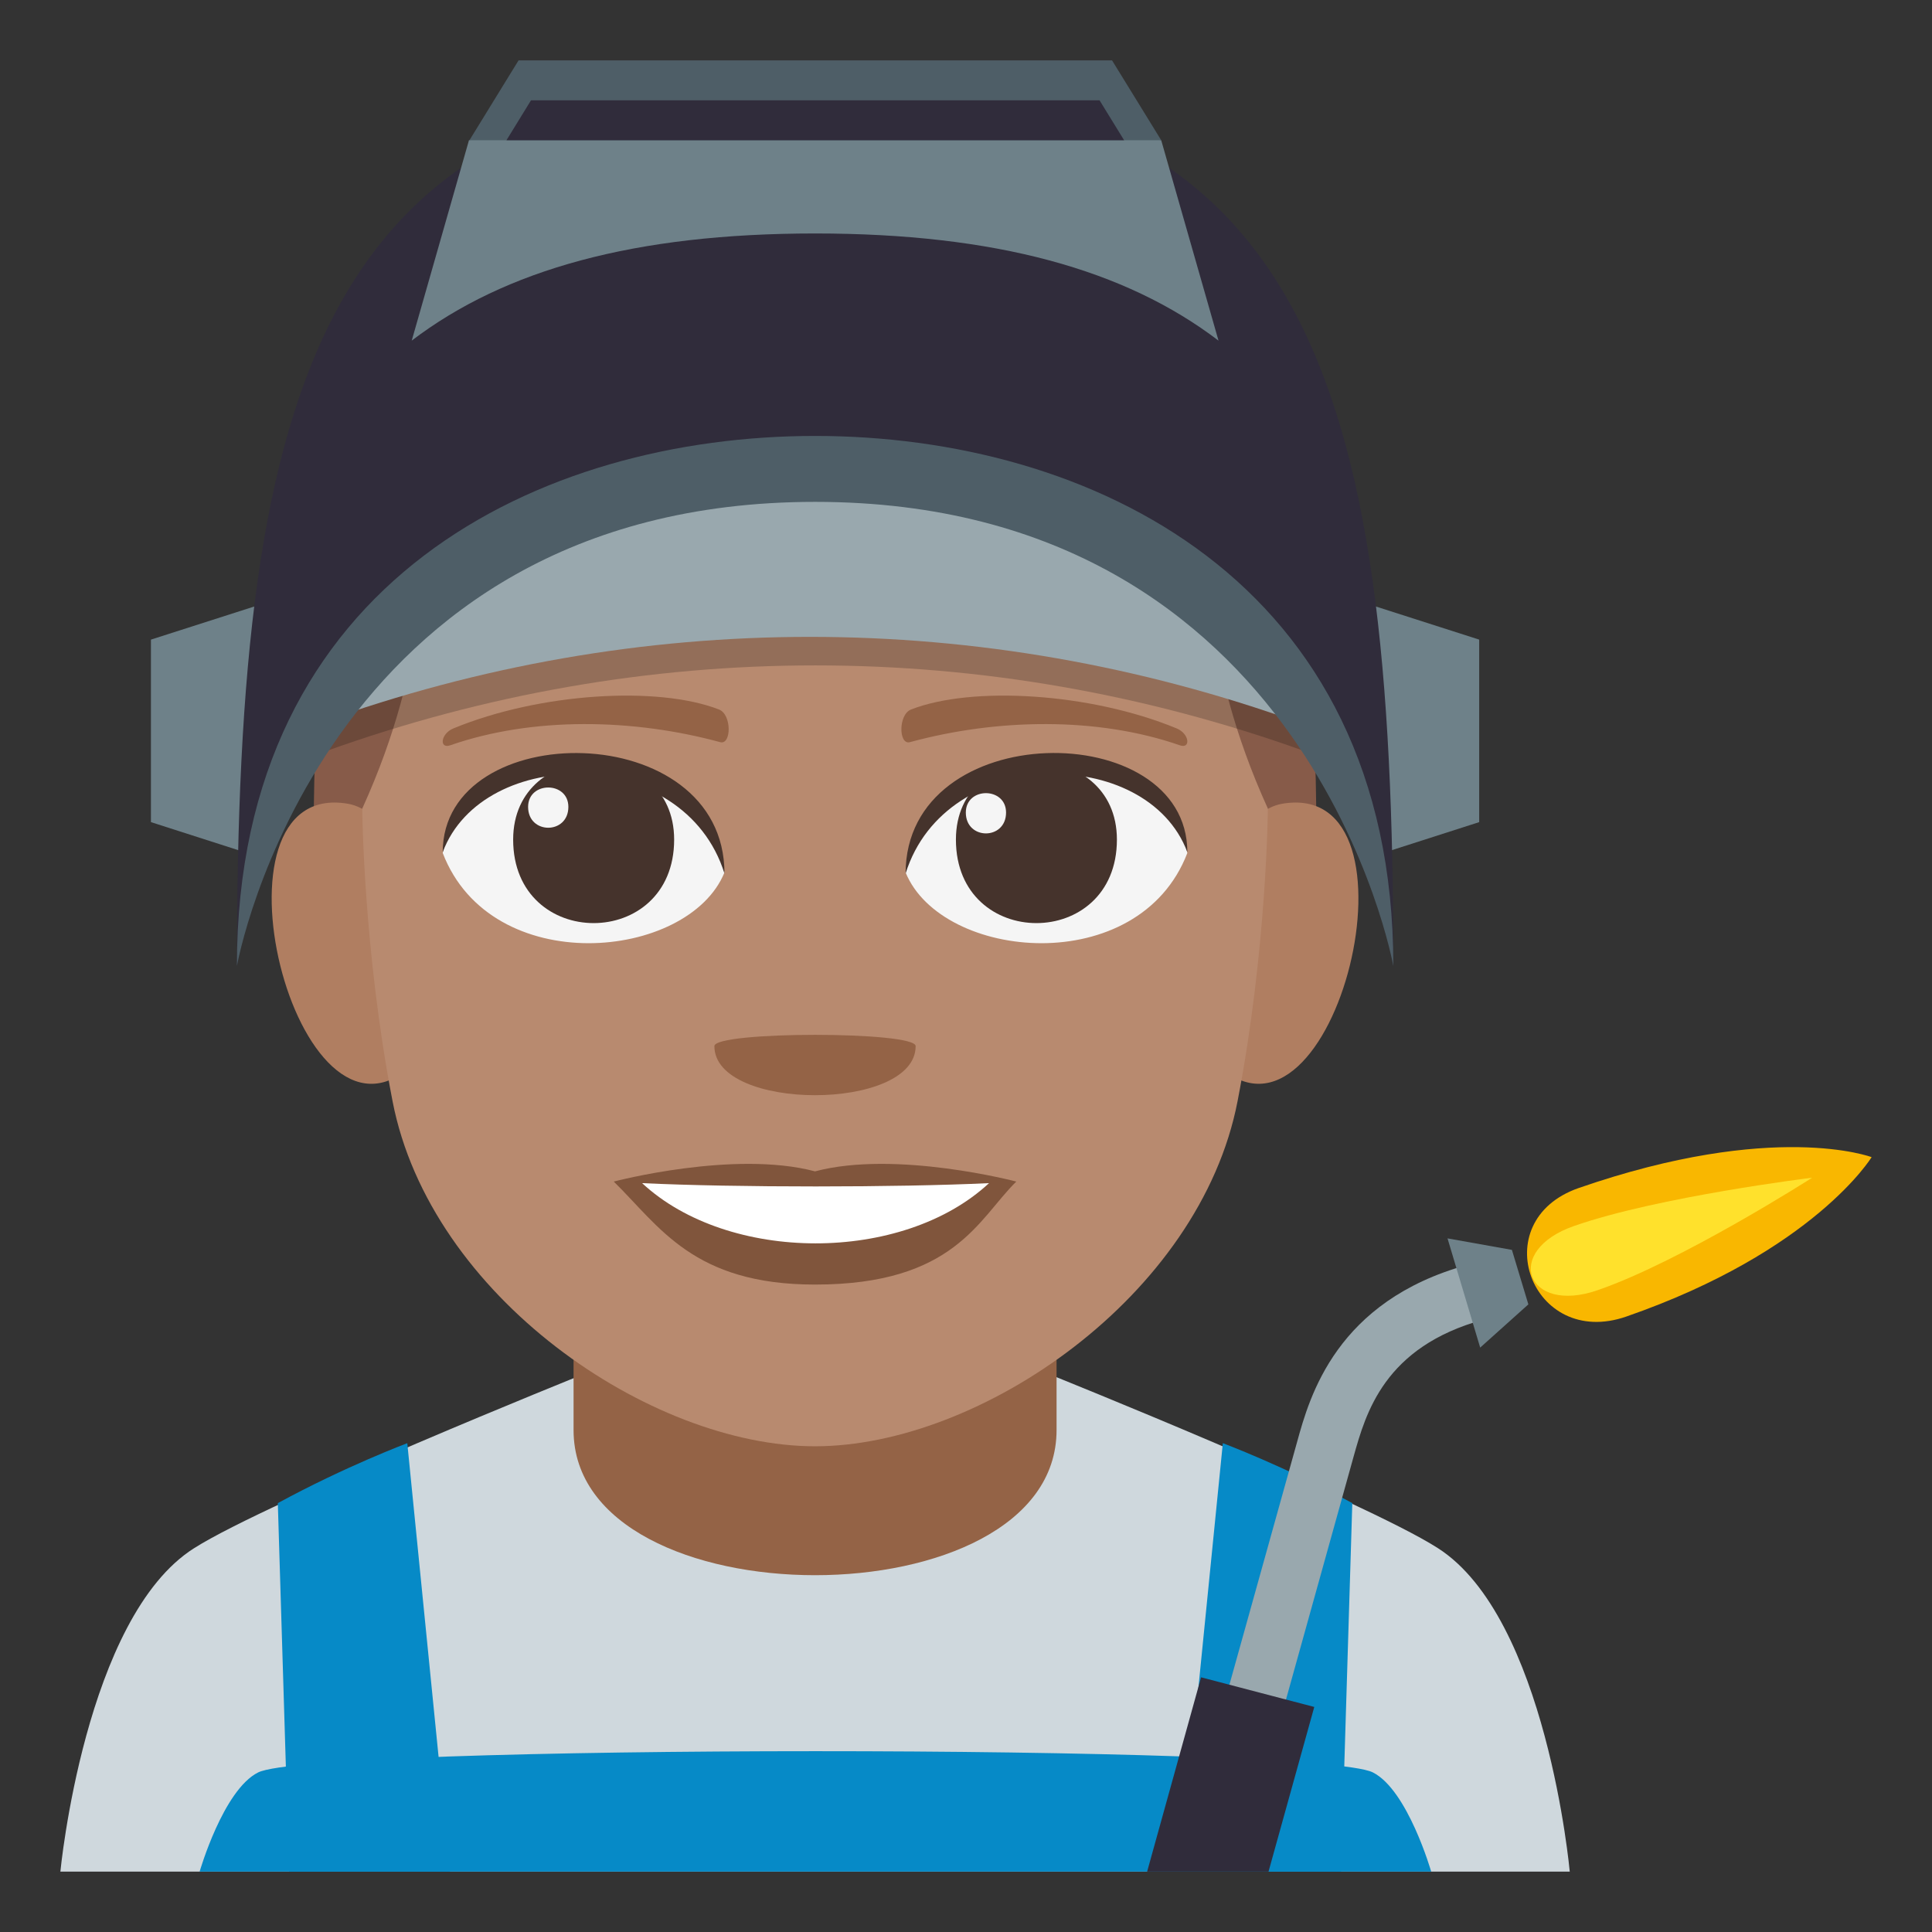 <?xml version="1.0" encoding="utf-8"?>
<!-- Generator: Adobe Illustrator 15.0.0, SVG Export Plug-In . SVG Version: 6.00 Build 0)  -->
<!DOCTYPE svg PUBLIC "-//W3C//DTD SVG 1.1//EN" "http://www.w3.org/Graphics/SVG/1.1/DTD/svg11.dtd">
<svg version="1.1" id="Layer_1" xmlns="http://www.w3.org/2000/svg" xmlns:xlink="http://www.w3.org/1999/xlink" x="0px" y="0px"
	 width="64px" height="64px" viewBox="0 0 64 64" enable-background="new 0 0 64 64" xml:space="preserve">
<rect x="0" y="0" width="64" height="64" fill="#333333" stroke="none"/>
<path fill="#CFD8DD" d="M6.434,51.283c2.5-1.582,12.877-5.754,12.877-5.754H34.77c0,0,10.367,4.164,12.854,5.75
	C51.238,53.58,52,62,52,62H2C2,62,2.807,53.572,6.434,51.283z"/>
<path fill="#068AC7" d="M9.203,49.793c2.25-1.223,4.289-1.986,4.289-1.986L14.908,62H9.576L9.203,49.793z"/>
<path fill="#068AC7" d="M44.797,49.793c-2.25-1.223-4.289-1.986-4.289-1.986L39.09,62h5.334L44.797,49.793z"/>
<path fill="#946346" d="M19,47.373c0,6.41,16,6.41,16,0C35,43.463,35,37,35,37H19C19,37,19,42.324,19,47.373z"/>
<path fill="#068AC7" d="M8.549,58.715c1.871-0.938,35.055-0.941,36.928-0.002C46.633,59.295,47.41,62,47.41,62H6.613
	C6.613,62,7.393,59.295,8.549,58.715z"/>
<path fill="#875B49" d="M26.999,7.91c-16.616,0-16.62,9.999-16.62,22.5h33.24C43.619,17.909,43.615,7.91,26.999,7.91z"/>
<path fill="#B07E61" d="M13.678,35.27c1.801-1.674,0.166-8.25-2.154-8.645C6.563,25.778,9.795,38.887,13.678,35.27z"/>
<path fill="#B07E61" d="M40.32,35.27c-1.801-1.674-0.166-8.25,2.155-8.645C47.435,25.778,44.205,38.885,40.32,35.27z"/>
<path fill="#B88A6F" d="M27,14.577c-17.36,0-10.366,2.011-15,12.209c0,0,0.033,4.676,1.004,9.693
	C14.254,42.943,21.532,47.91,27,47.91c5.467,0,12.744-4.967,13.996-11.432C41.967,31.461,42,26.786,42,26.786
	C37.365,16.587,44.359,14.577,27,14.577z"/>
<path fill="#F5F5F5" d="M39.332,28.257c-1.605,4.183-8.137,3.569-9.333,0.645C30.908,24.201,38.449,23.799,39.332,28.257z"/>
<path fill="#45332C" d="M31.666,27.813c0,3.688,5.333,3.688,5.333,0C36.999,24.388,31.666,24.388,31.666,27.813z"/>
<path fill="#45332C" d="M39.332,28.228c0-4.491-9.333-4.491-9.333,0.709C31.332,24.671,37.999,24.671,39.332,28.228z"/>
<path fill="#F5F5F5" d="M14.666,28.257c1.605,4.183,8.138,3.569,9.333,0.645C23.09,24.201,15.55,23.799,14.666,28.257z"/>
<path fill="#45332C" d="M22.332,27.813c0,3.688-5.333,3.688-5.333,0C16.999,24.388,22.332,24.388,22.332,27.813z"/>
<path fill="#45332C" d="M14.666,28.228c0-4.489,9.333-4.489,9.333,0.708C22.667,24.671,15.999,24.671,14.666,28.228z"/>
<path fill="#F5F5F5" d="M31.994,26.916c0,0.922,1.333,0.922,1.333,0C33.327,26.06,31.994,26.06,31.994,26.916z"/>
<path fill="#F5F5F5" d="M18.828,26.729c0,0.921-1.334,0.921-1.334,0C17.494,25.873,18.828,25.873,18.828,26.729z"/>
<path fill="#80553C" d="M26.999,38.803c-2.687-0.713-6.667,0.338-6.667,0.338c1.517,1.486,2.628,3.412,6.667,3.412
	c4.629,0,5.415-2.188,6.667-3.412C33.666,39.141,29.682,38.09,26.999,38.803z"/>
<path fill="#FFFFFF" d="M21.271,39.193c2.853,2.652,8.621,2.668,11.492,0C29.719,39.338,24.335,39.34,21.271,39.193z"/>
<path fill="#946346" d="M38.977,24.129c-2.864-1.182-6.786-1.413-8.799-0.625c-0.425,0.166-0.412,1.183-0.036,1.081
	c2.886-0.786,6.209-0.846,8.942,0.104C39.451,24.818,39.407,24.305,38.977,24.129z"/>
<path fill="#946346" d="M15.021,24.129c2.864-1.182,6.785-1.413,8.799-0.625c0.425,0.166,0.412,1.183,0.036,1.081
	c-2.888-0.786-6.21-0.846-8.942,0.104C14.547,24.818,14.591,24.305,15.021,24.129z"/>
<path fill="#875B49" d="M40.272,13.045c6.191,8.491-22.547,6.276-28.524,5.037C11.748,18.083,20.527,6.108,40.272,13.045z"/>
<path fill="#6B4435" d="M11.748,18.083c8.584,1.807,34.833,1.556,26.571-7.397C51.789,21.431,19.018,22.388,11.748,18.083z"/>
<path fill="#946346" d="M30.332,34.654c0,2.168-6.667,2.168-6.667,0C23.665,34.156,30.332,34.156,30.332,34.654z"/>
<path fill="#99A8AE" d="M42.307,57.352l-1.875-0.49l2.535-9.092c0.418-1.518,1.299-4.672,5.639-5.869l0.533,1.814
	c-3.287,0.902-3.895,3.094-4.301,4.543L42.307,57.352z"/>
<path fill="#F9B700" d="M62,38.332c0,0-3.223-1.223-9.705,1.023c-3.141,1.096-1.564,5.348,1.578,4.258
	C60.104,41.449,62,38.332,62,38.332z"/>
<path fill="#FFE12C" d="M52.939,42.734c-2.381,0.836-3.172-1.303-0.787-2.125c2.783-0.971,7.879-1.596,7.879-1.596
	S55.725,41.768,52.939,42.734"/>
<polygon fill="#6E8189" points="49.033,44.641 47.951,41.023 50.084,41.404 50.629,43.209 "/>
<polygon fill="#302C3B" points="42.021,62 43.537,56.545 39.787,55.563 38,62 "/>
<path opacity="0.2" d="M43.211,24.881c-10.531-3.785-21.875-3.785-32.406,0c-0.441-1.499-0.881-2.998-1.32-4.497
	c11.389-4.095,23.656-4.095,35.047,0C44.092,21.883,43.65,23.382,43.211,24.881z"/>
<path fill="#99A8AE" d="M43.033,23.936c-10.531-3.785-21.877-3.785-32.406,0c-0.441-1.5-0.881-2.998-1.32-4.498
	c11.387-4.094,23.656-4.094,35.047,0C43.914,20.938,43.473,22.436,43.033,23.936z"/>
<polygon fill="#6E8189" points="5,21.188 5,27.234 8.689,28.418 8.689,20.006 "/>
<polygon fill="#6E8189" points="49,21.188 49,27.234 45.311,28.418 45.311,20.006 "/>
<path fill="#302C3B" d="M46.156,32c0-19.371-2.748-29.361-19.154-29.361C10.594,2.639,7.848,12.629,7.848,32
	c0,0,2.746-17.497,19.154-17.497C43.408,14.503,46.156,32,46.156,32z"/>
<path fill="#6E8189" d="M27,7.734c5.973,0,10.273,1.196,13.365,3.55l-1.898-6.638c-11.465-2.646-22.932,0-22.932,0l-1.896,6.637
	C16.727,8.931,21.029,7.734,27,7.734z"/>
<polygon fill="#4E5E67" points="38.467,4.646 36.838,2 17.178,2 15.551,4.646 "/>
<polygon fill="#302C3B" points="37.238,4.646 36.424,3.323 17.59,3.323 16.777,4.646 "/>
<path fill="#4E5E67" d="M46.156,32c0-12.832-10.125-17.559-19.154-17.559c-9.027,0-19.154,4.727-19.154,17.559
	c0,0,2.746-15.375,19.154-15.375C43.408,16.625,46.156,32,46.156,32z"/>
</svg>
